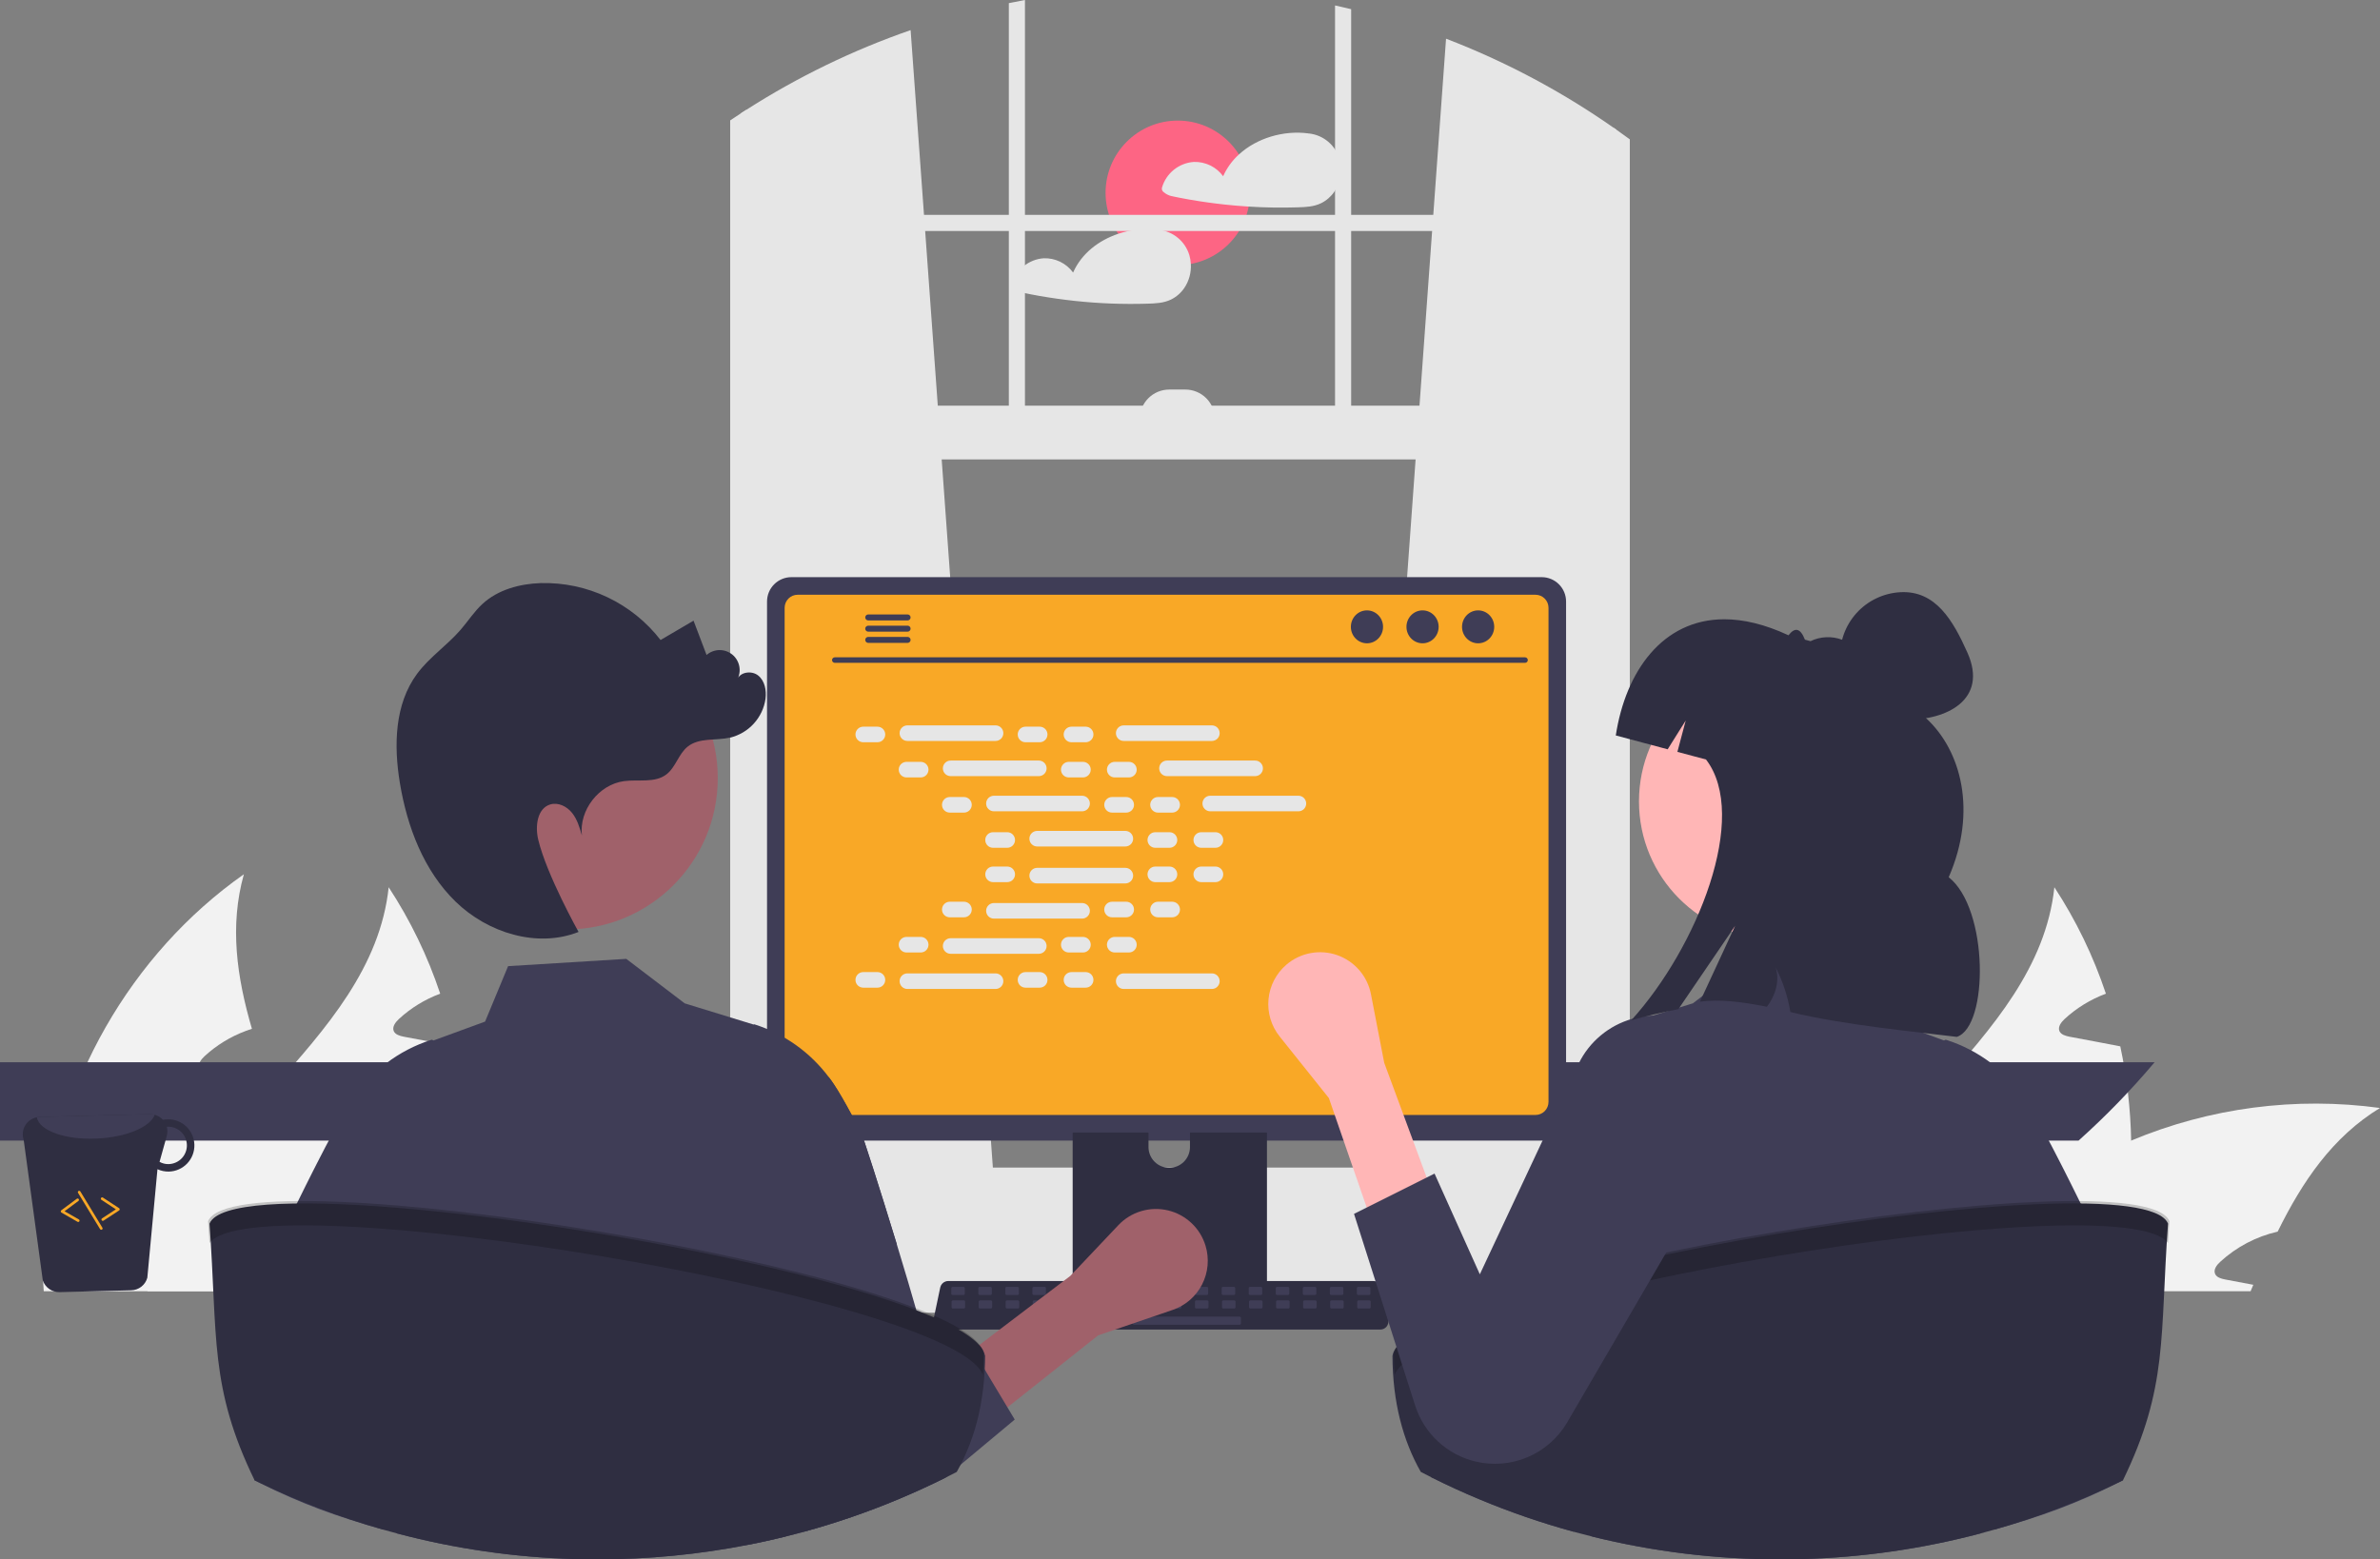 <svg width="560" height="367" viewBox="0 0 560 367" fill="none" xmlns="http://www.w3.org/2000/svg">
<rect x="0" y="0" width="560" height="367" fill="#808080" stroke="none"/>
<g clip-path="url(#clip0_16_3)">
<path d="M277.121 62.39C286.503 62.39 294.109 54.777 294.109 45.386C294.109 35.995 286.503 28.382 277.121 28.382C267.738 28.382 260.133 35.995 260.133 45.386C260.133 54.777 267.738 62.39 277.121 62.39Z" fill="#FD6584"/>
<path d="M315.142 37.334C314.663 35.762 313.735 34.364 312.472 33.313C311.209 32.261 309.667 31.603 308.035 31.418C307.997 31.415 307.959 31.415 307.92 31.418C307.875 31.404 307.828 31.393 307.781 31.386C302.092 30.647 295.768 32.443 291.512 36.353C289.931 37.782 288.668 39.526 287.802 41.474C287.013 40.395 285.973 39.525 284.773 38.939C283.572 38.353 282.247 38.069 280.912 38.111C279.19 38.225 277.545 38.868 276.202 39.952C274.858 41.035 273.881 42.508 273.404 44.168C273.352 44.37 273.366 44.585 273.445 44.779C273.524 44.973 273.664 45.136 273.843 45.244C274.355 45.682 274.963 45.992 275.618 46.148C277.024 46.447 278.443 46.721 279.862 46.97C282.636 47.454 285.425 47.846 288.229 48.148C290.08 48.345 291.936 48.502 293.796 48.619C297.639 48.861 301.501 48.919 305.35 48.797C307.259 48.734 309.091 48.67 310.834 47.83C312.105 47.204 313.19 46.258 313.984 45.085C314.731 43.956 315.222 42.677 315.422 41.338C315.622 39.999 315.526 38.632 315.142 37.334Z" fill="#E6E6E6"/>
<path d="M280.193 62.108C280.161 61.395 280.041 60.689 279.836 60.006C279.355 58.434 278.426 57.036 277.162 55.985C275.898 54.934 274.356 54.276 272.723 54.09C272.687 54.087 272.651 54.087 272.615 54.09C272.567 54.076 272.518 54.065 272.469 54.058C269.321 53.672 266.126 54.001 263.122 55.02C258.503 56.567 254.45 59.688 252.497 64.146C251.707 63.066 250.666 62.196 249.464 61.61C248.263 61.024 246.936 60.74 245.6 60.783C243.878 60.897 242.233 61.54 240.89 62.623C239.546 63.707 238.569 65.18 238.092 66.84C238.043 67.042 238.059 67.256 238.137 67.449C238.216 67.642 238.354 67.805 238.531 67.916C239.044 68.353 239.652 68.662 240.306 68.82C241.719 69.119 243.131 69.393 244.557 69.642C247.331 70.126 250.117 70.518 252.917 70.82C258.604 71.431 264.327 71.648 270.045 71.469C271.947 71.406 273.786 71.342 275.529 70.501C276.798 69.876 277.881 68.93 278.672 67.757C279.787 66.093 280.322 64.107 280.193 62.108Z" fill="#E6E6E6"/>
<path d="M501.448 268.44C501.692 280.035 500.093 291.594 496.712 302.686C496.594 303.089 496.452 303.491 496.31 303.894H426.605C427.602 298.983 429.184 294.209 431.317 289.675C437.118 277.351 446.589 266.805 455.941 256.33C468.821 241.897 481.393 227.583 483.382 208.813C488.488 216.604 492.562 225.024 495.505 233.863C491.903 235.199 488.597 237.228 485.774 239.835C484.992 240.57 484.164 241.637 484.566 242.656C484.945 243.509 485.987 243.793 486.91 243.983C489.136 244.409 491.361 244.836 493.587 245.239C495.339 245.594 497.115 245.926 498.89 246.258C500.451 253.553 501.308 260.981 501.448 268.44Z" fill="#F2F2F2"/>
<path d="M560 260.762C548.825 267.564 541.722 278.086 535.921 289.864C530.873 291.016 526.213 293.467 522.401 296.974C521.596 297.709 520.768 298.775 521.194 299.794C521.549 300.648 522.615 300.932 523.538 301.121C525.74 301.548 527.989 301.975 530.191 302.378C529.978 302.875 529.765 303.397 529.552 303.894H455.681C459.034 299.368 462.747 295.119 466.785 291.192C467.661 290.315 468.561 289.485 469.484 288.632C478.901 280.114 489.713 273.283 501.448 268.44C519.933 260.705 540.148 258.054 560 260.762Z" fill="#F2F2F2"/>
<path d="M467.992 303.894H402.219C401.859 298.622 401.891 293.331 402.313 288.063C404.941 255.524 422.628 224.526 449.311 205.756C445.902 217.914 447.654 230 451.206 242.134C450.708 242.3 450.211 242.443 449.761 242.632C446.159 243.968 442.853 245.997 440.03 248.604C439.249 249.339 438.42 250.405 438.823 251.424C439.178 252.278 440.243 252.562 441.167 252.752C443.392 253.178 445.618 253.605 447.82 254.008C449.596 254.363 451.371 254.695 453.147 255.05C453.976 255.193 454.804 255.358 455.633 255.524C455.751 255.809 455.823 256.07 455.941 256.33C460.108 267.824 464.654 279.413 466.785 291.192C467.312 294.147 467.676 297.13 467.874 300.126C467.945 301.382 467.992 302.638 467.992 303.894Z" fill="#F2F2F2"/>
<path d="M109.519 268.44C109.763 280.035 108.165 291.594 104.784 302.686C104.665 303.089 104.523 303.491 104.381 303.894H34.677C35.673 298.983 37.255 294.209 39.389 289.675C45.189 277.351 54.66 266.805 64.012 256.33C76.892 241.897 89.465 227.583 91.454 208.813C96.559 216.604 100.634 225.024 103.576 233.863C99.974 235.199 96.668 237.228 93.845 239.835C93.064 240.57 92.235 241.637 92.637 242.656C93.016 243.509 94.058 243.793 94.981 243.983C97.207 244.409 99.433 244.836 101.658 245.239C103.41 245.594 105.186 245.926 106.962 246.258C108.523 253.553 109.379 260.981 109.519 268.44Z" fill="#F2F2F2"/>
<path d="M168.071 260.762C156.896 267.564 149.793 278.086 143.992 289.864C138.944 291.016 134.284 293.467 130.473 296.974C129.668 297.709 128.839 298.775 129.265 299.794C129.62 300.648 130.686 300.932 131.609 301.121C133.811 301.548 136.06 301.975 138.262 302.378C138.049 302.875 137.836 303.397 137.623 303.894H63.752C67.105 299.368 70.819 295.119 74.856 291.192C75.732 290.315 76.632 289.485 77.555 288.632C86.972 280.114 97.785 273.283 109.519 268.44C128.004 260.705 148.219 258.054 168.071 260.762Z" fill="#F2F2F2"/>
<path d="M76.064 303.894H10.29C9.931 298.622 9.962 293.331 10.385 288.063C13.013 255.524 30.699 224.526 57.383 205.756C53.973 217.914 55.725 230 59.277 242.134C58.78 242.3 58.283 242.443 57.833 242.632C54.231 243.968 50.925 245.997 48.102 248.604C47.32 249.339 46.492 250.405 46.894 251.424C47.249 252.278 48.315 252.562 49.238 252.752C51.464 253.178 53.689 253.605 55.891 254.008C57.667 254.363 59.443 254.695 61.218 255.05C62.047 255.193 62.876 255.358 63.704 255.524C63.823 255.809 63.894 256.07 64.012 256.33C68.179 267.824 72.725 279.413 74.856 291.192C75.384 294.147 75.747 297.13 75.945 300.126C76.016 301.382 76.064 302.638 76.064 303.894Z" fill="#F2F2F2"/>
<path d="M320.93 276.254L379.7 281.476L380.33 281.533V30.524C380.12 30.378 379.91 30.231 379.7 30.085C367.452 21.51 354.202 14.465 340.246 9.107L337.243 50.566L336.97 54.362L333.998 95.477L333.082 108.125L321.038 274.789L320.93 276.254Z" fill="#E6E6E6"/>
<path d="M175.592 25.85C175.172 26.117 174.752 26.385 174.332 26.665V281.533L175.592 281.418L233.726 276.254L233.617 274.789L221.573 108.125L220.657 95.477L217.686 54.362L217.412 50.566L214.263 7.088C200.681 11.8 187.701 18.098 175.592 25.85Z" fill="#E6E6E6"/>
<path d="M174.332 26.665C173.486 27.213 172.639 27.773 171.806 28.34V285.01C171.806 291.423 175.604 296.798 180.682 298.168C181.511 298.393 182.367 298.506 183.227 298.505H372.065C372.922 298.506 373.776 298.393 374.604 298.168C376.491 297.644 378.201 296.618 379.554 295.2C382.132 292.441 383.542 288.788 383.486 285.01V32.804C382.442 32.034 381.392 31.27 380.33 30.524C380.12 30.378 379.91 30.231 379.7 30.085V285.01C379.701 285.836 379.603 286.66 379.407 287.462C378.51 291.251 375.552 294.028 372.065 294.028H183.227C179.015 294.028 175.592 289.984 175.592 285.01V25.85C175.172 26.117 174.752 26.385 174.332 26.665Z" fill="#E6E6E6"/>
<path d="M381.593 50.569H173.697V54.364H381.593V50.569Z" fill="#E6E6E6"/>
<path d="M317.92 2.159C316.661 1.847 315.401 1.554 314.128 1.28V104.329H317.92V2.159Z" fill="#E6E6E6"/>
<path d="M241.163 0C239.897 0.236 238.631 0.478 237.371 0.739V104.329H241.163V0Z" fill="#E6E6E6"/>
<path d="M132.938 291.863C132.937 294.041 133.354 296.198 134.166 298.219C134.477 299.002 134.85 299.76 135.279 300.486C135.833 301.432 136.477 302.324 137.2 303.148C138.799 304.971 140.768 306.432 142.975 307.432C145.183 308.433 147.578 308.95 150.002 308.95H398.972C403.498 308.95 407.838 307.15 411.038 303.947C414.238 300.744 416.036 296.399 416.036 291.869C416.036 287.339 414.238 282.995 411.038 279.792C407.838 276.588 403.498 274.789 398.972 274.789H150.002C145.479 274.793 141.142 276.593 137.943 279.794C134.744 282.995 132.944 287.335 132.938 291.863Z" fill="#E6E6E6"/>
<path d="M173.697 108.126L380.329 108.126V95.476L173.697 95.476V108.126Z" fill="#E6E6E6"/>
<path d="M285.86 98.639H268.167C268.167 96.793 268.899 95.024 270.202 93.719C271.506 92.414 273.274 91.681 275.117 91.681H278.909C279.822 91.681 280.725 91.861 281.569 92.211C282.412 92.56 283.178 93.073 283.824 93.719C284.469 94.365 284.981 95.132 285.331 95.976C285.68 96.82 285.86 97.725 285.86 98.639H285.86Z" fill="#E6E6E6"/>
<path d="M-42 250C-36.473 256.555 -30.494 262.716 -24.109 268.437H489.076C495.462 262.716 501.44 256.555 506.967 250H-42Z" fill="#3F3D56"/>
<path d="M252.393 239.966V305.281H298.108V239.966C298.108 239.496 297.959 239.038 297.68 238.66C297.402 238.282 297.01 238.003 296.561 237.864C296.35 237.794 296.129 237.76 295.906 237.762H254.601C254.311 237.762 254.025 237.818 253.757 237.929C253.489 238.039 253.246 238.201 253.041 238.406C252.836 238.611 252.673 238.854 252.562 239.121C252.451 239.389 252.393 239.676 252.393 239.966ZM270.234 262.408C270.246 261.121 270.765 259.89 271.679 258.984C272.593 258.078 273.827 257.57 275.114 257.57C276.4 257.57 277.634 258.078 278.548 258.984C279.462 259.89 279.981 261.121 279.994 262.408V269.987C279.987 271.278 279.47 272.514 278.555 273.425C277.641 274.335 276.404 274.847 275.114 274.847C273.824 274.847 272.586 274.335 271.672 273.425C270.757 272.514 270.24 271.278 270.234 269.987V262.408Z" fill="#2F2E41"/>
<path d="M252.253 303.192V309.491C252.254 309.817 252.384 310.13 252.614 310.361C252.844 310.592 253.155 310.724 253.481 310.726H297.02C297.346 310.725 297.658 310.594 297.888 310.362C298.118 310.131 298.248 309.817 298.248 309.491V303.192H252.253Z" fill="#3F3D56"/>
<path d="M180.478 141.559V260.816C180.479 262.336 181.083 263.793 182.157 264.868C183.23 265.942 184.686 266.547 186.204 266.548H362.763C364.281 266.547 365.737 265.942 366.811 264.868C367.884 263.793 368.488 262.336 368.489 260.816V141.559C368.486 140.041 367.881 138.586 366.808 137.513C365.734 136.44 364.28 135.836 362.763 135.834H186.204C184.687 135.836 183.233 136.44 182.16 137.513C181.086 138.586 180.482 140.041 180.478 141.559Z" fill="#3F3D56"/>
<path d="M184.62 143.043V259.345C184.621 260.157 184.944 260.935 185.518 261.51C186.092 262.084 186.869 262.407 187.68 262.408H361.293C362.105 262.407 362.882 262.084 363.456 261.51C364.029 260.935 364.352 260.157 364.354 259.345V143.043C364.354 142.23 364.031 141.451 363.458 140.875C362.884 140.3 362.106 139.975 361.293 139.974H187.68C186.868 139.975 186.09 140.3 185.516 140.875C184.942 141.451 184.62 142.23 184.62 143.043Z" fill="#F9A826"/>
<path d="M220.021 312.21C220.198 312.432 220.422 312.611 220.678 312.733C220.934 312.856 221.214 312.919 221.497 312.917H324.785C325.068 312.917 325.347 312.853 325.602 312.732C325.857 312.61 326.081 312.433 326.259 312.213C326.437 311.993 326.564 311.737 326.63 311.462C326.697 311.187 326.701 310.901 326.643 310.624L325.04 303.001C324.974 302.69 324.83 302.401 324.624 302.16C324.417 301.918 324.153 301.733 323.857 301.619C323.642 301.535 323.413 301.492 323.182 301.492H223.094C222.863 301.492 222.634 301.535 222.42 301.619C222.123 301.733 221.859 301.918 221.652 302.16C221.446 302.401 221.303 302.69 221.236 303.001L219.633 310.624C219.576 310.901 219.581 311.187 219.648 311.461C219.715 311.735 219.843 311.991 220.021 312.21Z" fill="#2F2E41"/>
<path d="M319.578 304.776H322.138C322.309 304.776 322.448 304.636 322.448 304.465V303.176C322.448 303.004 322.309 302.865 322.138 302.865H319.578C319.406 302.865 319.267 303.004 319.267 303.176V304.465C319.267 304.636 319.406 304.776 319.578 304.776Z" fill="#3F3D56"/>
<path d="M313.215 304.776H315.775C315.947 304.776 316.086 304.636 316.086 304.465V303.176C316.086 303.004 315.947 302.865 315.775 302.865H313.215C313.044 302.865 312.905 303.004 312.905 303.176V304.465C312.905 304.636 313.044 304.776 313.215 304.776Z" fill="#3F3D56"/>
<path d="M306.853 304.776H309.413C309.584 304.776 309.724 304.636 309.724 304.465V303.176C309.724 303.004 309.584 302.865 309.413 302.865H306.853C306.681 302.865 306.542 303.004 306.542 303.176V304.465C306.542 304.636 306.681 304.776 306.853 304.776Z" fill="#3F3D56"/>
<path d="M300.49 304.776H303.05C303.222 304.776 303.361 304.636 303.361 304.465V303.176C303.361 303.004 303.222 302.865 303.05 302.865H300.49C300.319 302.865 300.18 303.004 300.18 303.176V304.465C300.18 304.636 300.319 304.776 300.49 304.776Z" fill="#3F3D56"/>
<path d="M294.128 304.776H296.688C296.859 304.776 296.999 304.636 296.999 304.465V303.176C296.999 303.004 296.859 302.865 296.688 302.865H294.128C293.956 302.865 293.817 303.004 293.817 303.176V304.465C293.817 304.636 293.956 304.776 294.128 304.776Z" fill="#3F3D56"/>
<path d="M287.765 304.776H290.325C290.497 304.776 290.636 304.636 290.636 304.465V303.176C290.636 303.004 290.497 302.865 290.325 302.865H287.765C287.594 302.865 287.455 303.004 287.455 303.176V304.465C287.455 304.636 287.594 304.776 287.765 304.776Z" fill="#3F3D56"/>
<path d="M281.403 304.776H283.963C284.135 304.776 284.274 304.636 284.274 304.465V303.176C284.274 303.004 284.135 302.865 283.963 302.865H281.403C281.231 302.865 281.092 303.004 281.092 303.176V304.465C281.092 304.636 281.231 304.776 281.403 304.776Z" fill="#3F3D56"/>
<path d="M275.04 304.776H277.601C277.772 304.776 277.911 304.636 277.911 304.465V303.176C277.911 303.004 277.772 302.865 277.601 302.865H275.04C274.869 302.865 274.73 303.004 274.73 303.176V304.465C274.73 304.636 274.869 304.776 275.04 304.776Z" fill="#3F3D56"/>
<path d="M268.678 304.776H271.238C271.41 304.776 271.549 304.636 271.549 304.465V303.176C271.549 303.004 271.41 302.865 271.238 302.865H268.678C268.507 302.865 268.367 303.004 268.367 303.176V304.465C268.367 304.636 268.507 304.776 268.678 304.776Z" fill="#3F3D56"/>
<path d="M262.316 304.776H264.876C265.047 304.776 265.186 304.636 265.186 304.465V303.176C265.186 303.004 265.047 302.865 264.876 302.865H262.316C262.144 302.865 262.005 303.004 262.005 303.176V304.465C262.005 304.636 262.144 304.776 262.316 304.776Z" fill="#3F3D56"/>
<path d="M255.953 304.776H258.513C258.685 304.776 258.824 304.636 258.824 304.465V303.176C258.824 303.004 258.685 302.865 258.513 302.865H255.953C255.782 302.865 255.642 303.004 255.642 303.176V304.465C255.642 304.636 255.782 304.776 255.953 304.776Z" fill="#3F3D56"/>
<path d="M249.591 304.776H252.151C252.322 304.776 252.461 304.636 252.461 304.465V303.176C252.461 303.004 252.322 302.865 252.151 302.865H249.591C249.419 302.865 249.28 303.004 249.28 303.176V304.465C249.28 304.636 249.419 304.776 249.591 304.776Z" fill="#3F3D56"/>
<path d="M243.228 304.776H245.788C245.96 304.776 246.099 304.636 246.099 304.465V303.176C246.099 303.004 245.96 302.865 245.788 302.865H243.228C243.057 302.865 242.918 303.004 242.918 303.176V304.465C242.918 304.636 243.057 304.776 243.228 304.776Z" fill="#3F3D56"/>
<path d="M236.866 304.776H239.426C239.597 304.776 239.736 304.636 239.736 304.465V303.176C239.736 303.004 239.597 302.865 239.426 302.865H236.866C236.694 302.865 236.555 303.004 236.555 303.176V304.465C236.555 304.636 236.694 304.776 236.866 304.776Z" fill="#3F3D56"/>
<path d="M230.503 304.776H233.063C233.235 304.776 233.374 304.636 233.374 304.465V303.176C233.374 303.004 233.235 302.865 233.063 302.865H230.503C230.332 302.865 230.193 303.004 230.193 303.176V304.465C230.193 304.636 230.332 304.776 230.503 304.776Z" fill="#3F3D56"/>
<path d="M224.141 304.776H226.701C226.872 304.776 227.011 304.636 227.011 304.465V303.176C227.011 303.004 226.872 302.865 226.701 302.865H224.141C223.969 302.865 223.83 303.004 223.83 303.176V304.465C223.83 304.636 223.969 304.776 224.141 304.776Z" fill="#3F3D56"/>
<path d="M319.653 307.96H322.213C322.385 307.96 322.524 307.821 322.524 307.649V306.36C322.524 306.188 322.385 306.049 322.213 306.049H319.653C319.481 306.049 319.342 306.188 319.342 306.36V307.649C319.342 307.821 319.481 307.96 319.653 307.96Z" fill="#3F3D56"/>
<path d="M313.291 307.96H315.851C316.022 307.96 316.161 307.821 316.161 307.649V306.36C316.161 306.188 316.022 306.049 315.851 306.049H313.291C313.119 306.049 312.98 306.188 312.98 306.36V307.649C312.98 307.821 313.119 307.96 313.291 307.96Z" fill="#3F3D56"/>
<path d="M306.928 307.96H309.488C309.66 307.96 309.799 307.821 309.799 307.649V306.36C309.799 306.188 309.66 306.049 309.488 306.049H306.928C306.757 306.049 306.618 306.188 306.618 306.36V307.649C306.618 307.821 306.757 307.96 306.928 307.96Z" fill="#3F3D56"/>
<path d="M300.566 307.96H303.126C303.297 307.96 303.436 307.821 303.436 307.649V306.36C303.436 306.188 303.297 306.049 303.126 306.049H300.566C300.394 306.049 300.255 306.188 300.255 306.36V307.649C300.255 307.821 300.394 307.96 300.566 307.96Z" fill="#3F3D56"/>
<path d="M294.203 307.96H296.763C296.935 307.96 297.074 307.821 297.074 307.649V306.36C297.074 306.188 296.935 306.049 296.763 306.049H294.203C294.032 306.049 293.893 306.188 293.893 306.36V307.649C293.893 307.821 294.032 307.96 294.203 307.96Z" fill="#3F3D56"/>
<path d="M287.841 307.96H290.401C290.572 307.96 290.711 307.821 290.711 307.649V306.36C290.711 306.188 290.572 306.049 290.401 306.049H287.841C287.669 306.049 287.53 306.188 287.53 306.36V307.649C287.53 307.821 287.669 307.96 287.841 307.96Z" fill="#3F3D56"/>
<path d="M281.478 307.96H284.038C284.21 307.96 284.349 307.821 284.349 307.649V306.36C284.349 306.188 284.21 306.049 284.038 306.049H281.478C281.307 306.049 281.168 306.188 281.168 306.36V307.649C281.168 307.821 281.307 307.96 281.478 307.96Z" fill="#3F3D56"/>
<path d="M275.116 307.96H277.676C277.847 307.96 277.986 307.821 277.986 307.649V306.36C277.986 306.188 277.847 306.049 277.676 306.049H275.116C274.944 306.049 274.805 306.188 274.805 306.36V307.649C274.805 307.821 274.944 307.96 275.116 307.96Z" fill="#3F3D56"/>
<path d="M268.753 307.96H271.313C271.485 307.96 271.624 307.821 271.624 307.649V306.36C271.624 306.188 271.485 306.049 271.313 306.049H268.753C268.582 306.049 268.443 306.188 268.443 306.36V307.649C268.443 307.821 268.582 307.96 268.753 307.96Z" fill="#3F3D56"/>
<path d="M262.391 307.96H264.951C265.122 307.96 265.261 307.821 265.261 307.649V306.36C265.261 306.188 265.122 306.049 264.951 306.049H262.391C262.219 306.049 262.08 306.188 262.08 306.36V307.649C262.08 307.821 262.219 307.96 262.391 307.96Z" fill="#3F3D56"/>
<path d="M256.028 307.96H258.588C258.76 307.96 258.899 307.821 258.899 307.649V306.36C258.899 306.188 258.76 306.049 258.588 306.049H256.028C255.857 306.049 255.718 306.188 255.718 306.36V307.649C255.718 307.821 255.857 307.96 256.028 307.96Z" fill="#3F3D56"/>
<path d="M249.666 307.96H252.226C252.397 307.96 252.536 307.821 252.536 307.649V306.36C252.536 306.188 252.397 306.049 252.226 306.049H249.666C249.494 306.049 249.355 306.188 249.355 306.36V307.649C249.355 307.821 249.494 307.96 249.666 307.96Z" fill="#3F3D56"/>
<path d="M243.303 307.96H245.863C246.035 307.96 246.174 307.821 246.174 307.649V306.36C246.174 306.188 246.035 306.049 245.863 306.049H243.303C243.132 306.049 242.993 306.188 242.993 306.36V307.649C242.993 307.821 243.132 307.96 243.303 307.96Z" fill="#3F3D56"/>
<path d="M236.941 307.96H239.501C239.672 307.96 239.811 307.821 239.811 307.649V306.36C239.811 306.188 239.672 306.049 239.501 306.049H236.941C236.769 306.049 236.63 306.188 236.63 306.36V307.649C236.63 307.821 236.769 307.96 236.941 307.96Z" fill="#3F3D56"/>
<path d="M230.578 307.96H233.138C233.31 307.96 233.449 307.821 233.449 307.649V306.36C233.449 306.188 233.31 306.049 233.138 306.049H230.578C230.407 306.049 230.268 306.188 230.268 306.36V307.649C230.268 307.821 230.407 307.96 230.578 307.96Z" fill="#3F3D56"/>
<path d="M224.216 307.96H226.776C226.947 307.96 227.087 307.821 227.087 307.649V306.36C227.087 306.188 226.947 306.049 226.776 306.049H224.216C224.044 306.049 223.905 306.188 223.905 306.36V307.649C223.905 307.821 224.044 307.96 224.216 307.96Z" fill="#3F3D56"/>
<path d="M266.844 311.781H291.673C291.845 311.781 291.984 311.642 291.984 311.47V310.181C291.984 310.01 291.845 309.87 291.673 309.87H266.844C266.673 309.87 266.534 310.01 266.534 310.181V311.47C266.534 311.642 266.673 311.781 266.844 311.781Z" fill="#3F3D56"/>
<path d="M196.405 155.995H358.853C359.022 155.991 359.183 155.921 359.301 155.8C359.419 155.68 359.485 155.517 359.485 155.348C359.485 155.179 359.419 155.017 359.301 154.896C359.183 154.775 359.022 154.705 358.853 154.702H196.405C196.236 154.705 196.075 154.775 195.957 154.896C195.839 155.017 195.773 155.179 195.773 155.348C195.773 155.517 195.839 155.68 195.957 155.8C196.075 155.921 196.236 155.991 196.405 155.995Z" fill="#3F3D56"/>
<path d="M347.795 151.4C349.886 151.4 351.581 149.666 351.581 147.526C351.581 145.386 349.886 143.652 347.795 143.652C345.704 143.652 344.009 145.386 344.009 147.526C344.009 149.666 345.704 151.4 347.795 151.4Z" fill="#3F3D56"/>
<path d="M334.717 151.4C336.808 151.4 338.503 149.666 338.503 147.526C338.503 145.386 336.808 143.652 334.717 143.652C332.626 143.652 330.931 145.386 330.931 147.526C330.931 149.666 332.626 151.4 334.717 151.4Z" fill="#3F3D56"/>
<path d="M321.638 151.4C323.729 151.4 325.424 149.666 325.424 147.526C325.424 145.386 323.729 143.652 321.638 143.652C319.547 143.652 317.852 145.386 317.852 147.526C317.852 149.666 319.547 151.4 321.638 151.4Z" fill="#3F3D56"/>
<path d="M203.587 145.317C203.586 145.408 203.604 145.499 203.638 145.584C203.673 145.669 203.724 145.746 203.788 145.811C203.853 145.876 203.929 145.928 204.014 145.963C204.098 145.998 204.189 146.017 204.28 146.017H213.569C213.753 146.013 213.928 145.937 214.056 145.805C214.184 145.674 214.256 145.497 214.256 145.314C214.256 145.13 214.184 144.953 214.056 144.822C213.928 144.69 213.753 144.614 213.569 144.61H204.28C204.095 144.612 203.918 144.688 203.788 144.82C203.658 144.953 203.585 145.131 203.587 145.317Z" fill="#3F3D56"/>
<path d="M203.587 147.96C203.586 148.051 203.604 148.142 203.638 148.227C203.673 148.312 203.724 148.389 203.788 148.454C203.853 148.519 203.929 148.571 204.014 148.606C204.098 148.642 204.189 148.66 204.28 148.66H213.569C213.753 148.656 213.928 148.58 214.056 148.449C214.185 148.317 214.257 148.141 214.257 147.957C214.257 147.773 214.185 147.596 214.056 147.464C213.928 147.333 213.753 147.257 213.569 147.253H204.28C204.095 147.255 203.918 147.331 203.788 147.463C203.658 147.596 203.585 147.774 203.587 147.96Z" fill="#3F3D56"/>
<path d="M203.587 150.596C203.585 150.782 203.658 150.961 203.788 151.093C203.918 151.225 204.095 151.301 204.28 151.303H213.569C213.753 151.299 213.928 151.223 214.056 151.092C214.184 150.96 214.256 150.783 214.256 150.6C214.256 150.416 214.184 150.239 214.056 150.108C213.928 149.976 213.753 149.9 213.569 149.896H204.28C204.189 149.896 204.098 149.915 204.014 149.95C203.929 149.986 203.853 150.037 203.788 150.102C203.724 150.167 203.673 150.245 203.638 150.329C203.604 150.414 203.586 150.505 203.587 150.596Z" fill="#3F3D56"/>
<path d="M206.457 171.022H203.12C202.108 171.022 201.287 171.843 201.287 172.856C201.287 173.869 202.108 174.691 203.12 174.691H206.457C207.469 174.691 208.29 173.869 208.29 172.856C208.29 171.843 207.469 171.022 206.457 171.022Z" fill="#E6E6E6"/>
<path d="M244.632 171.022H241.294C240.282 171.022 239.462 171.843 239.462 172.856C239.462 173.869 240.282 174.691 241.294 174.691H244.632C245.644 174.691 246.465 173.869 246.465 172.856C246.465 171.843 245.644 171.022 244.632 171.022Z" fill="#E6E6E6"/>
<path d="M255.448 171.022H252.111C251.099 171.022 250.278 171.843 250.278 172.856C250.278 173.869 251.099 174.691 252.111 174.691H255.448C256.46 174.691 257.281 173.869 257.281 172.856C257.281 171.843 256.46 171.022 255.448 171.022Z" fill="#E6E6E6"/>
<path d="M234.249 170.717H213.503C212.491 170.717 211.671 171.538 211.671 172.551C211.671 173.564 212.491 174.385 213.503 174.385H234.249C235.261 174.385 236.081 173.564 236.081 172.551C236.081 171.538 235.261 170.717 234.249 170.717Z" fill="#E6E6E6"/>
<path d="M285.148 170.717H264.403C263.391 170.717 262.571 171.538 262.571 172.551C262.571 173.564 263.391 174.385 264.403 174.385H285.148C286.16 174.385 286.981 173.564 286.981 172.551C286.981 171.538 286.16 170.717 285.148 170.717Z" fill="#E6E6E6"/>
<path d="M216.637 179.301H213.3C212.288 179.301 211.467 180.123 211.467 181.135C211.467 182.148 212.288 182.97 213.3 182.97H216.637C217.649 182.97 218.47 182.148 218.47 181.135C218.47 180.123 217.649 179.301 216.637 179.301Z" fill="#E6E6E6"/>
<path d="M254.812 179.301H251.474C250.462 179.301 249.642 180.123 249.642 181.135C249.642 182.148 250.462 182.97 251.474 182.97H254.812C255.824 182.97 256.645 182.148 256.645 181.135C256.645 180.123 255.824 179.301 254.812 179.301Z" fill="#E6E6E6"/>
<path d="M265.628 179.301H262.291C261.279 179.301 260.458 180.123 260.458 181.135C260.458 182.148 261.279 182.97 262.291 182.97H265.628C266.64 182.97 267.461 182.148 267.461 181.135C267.461 180.123 266.64 179.301 265.628 179.301Z" fill="#E6E6E6"/>
<path d="M244.429 178.996H223.683C222.671 178.996 221.851 179.817 221.851 180.83C221.851 181.843 222.671 182.664 223.683 182.664H244.429C245.441 182.664 246.261 181.843 246.261 180.83C246.261 179.817 245.441 178.996 244.429 178.996Z" fill="#E6E6E6"/>
<path d="M295.328 178.996H274.583C273.571 178.996 272.751 179.817 272.751 180.83C272.751 181.843 273.571 182.664 274.583 182.664H295.328C296.34 182.664 297.161 181.843 297.161 180.83C297.161 179.817 296.34 178.996 295.328 178.996Z" fill="#E6E6E6"/>
<path d="M226.817 187.58H223.479C222.467 187.58 221.647 188.402 221.647 189.415C221.647 190.427 222.467 191.249 223.479 191.249H226.817C227.829 191.249 228.65 190.427 228.65 189.415C228.65 188.402 227.829 187.58 226.817 187.58Z" fill="#E6E6E6"/>
<path d="M264.992 187.58H261.654C260.642 187.58 259.822 188.402 259.822 189.415C259.822 190.427 260.642 191.249 261.654 191.249H264.992C266.004 191.249 266.825 190.427 266.825 189.415C266.825 188.402 266.004 187.58 264.992 187.58Z" fill="#E6E6E6"/>
<path d="M275.808 187.58H272.471C271.459 187.58 270.638 188.402 270.638 189.415C270.638 190.427 271.459 191.249 272.471 191.249H275.808C276.82 191.249 277.641 190.427 277.641 189.415C277.641 188.402 276.82 187.58 275.808 187.58Z" fill="#E6E6E6"/>
<path d="M254.609 187.275H233.863C232.851 187.275 232.031 188.096 232.031 189.109C232.031 190.122 232.851 190.943 233.863 190.943H254.609C255.621 190.943 256.441 190.122 256.441 189.109C256.441 188.096 255.621 187.275 254.609 187.275Z" fill="#E6E6E6"/>
<path d="M305.508 187.275H284.763C283.751 187.275 282.931 188.096 282.931 189.109C282.931 190.122 283.751 190.943 284.763 190.943H305.508C306.52 190.943 307.341 190.122 307.341 189.109C307.341 188.096 306.52 187.275 305.508 187.275Z" fill="#E6E6E6"/>
<path d="M236.997 195.859H233.659C232.647 195.859 231.827 196.681 231.827 197.694C231.827 198.707 232.647 199.528 233.659 199.528H236.997C238.009 199.528 238.83 198.707 238.83 197.694C238.83 196.681 238.009 195.859 236.997 195.859Z" fill="#E6E6E6"/>
<path d="M275.172 195.859H271.834C270.822 195.859 270.002 196.681 270.002 197.694C270.002 198.707 270.822 199.528 271.834 199.528H275.172C276.184 199.528 277.005 198.707 277.005 197.694C277.005 196.681 276.184 195.859 275.172 195.859Z" fill="#E6E6E6"/>
<path d="M285.988 195.859H282.651C281.639 195.859 280.818 196.681 280.818 197.694C280.818 198.707 281.639 199.528 282.651 199.528H285.988C287 199.528 287.821 198.707 287.821 197.694C287.821 196.681 287 195.859 285.988 195.859Z" fill="#E6E6E6"/>
<path d="M264.788 195.554H244.043C243.031 195.554 242.211 196.375 242.211 197.388C242.211 198.401 243.031 199.222 244.043 199.222H264.788C265.8 199.222 266.621 198.401 266.621 197.388C266.621 196.375 265.8 195.554 264.788 195.554Z" fill="#E6E6E6"/>
<path d="M244.632 228.781H241.294C240.282 228.781 239.462 229.602 239.462 230.615C239.462 231.628 240.282 232.449 241.294 232.449H244.632C245.644 232.449 246.465 231.628 246.465 230.615C246.465 229.602 245.644 228.781 244.632 228.781Z" fill="#E6E6E6"/>
<path d="M255.448 228.781H252.111C251.099 228.781 250.278 229.602 250.278 230.615C250.278 231.628 251.099 232.449 252.111 232.449H255.448C256.46 232.449 257.281 231.628 257.281 230.615C257.281 229.602 256.46 228.781 255.448 228.781Z" fill="#E6E6E6"/>
<path d="M285.148 229.086H264.403C263.391 229.086 262.571 229.908 262.571 230.921C262.571 231.933 263.391 232.755 264.403 232.755H285.148C286.16 232.755 286.981 231.933 286.981 230.921C286.981 229.908 286.16 229.086 285.148 229.086Z" fill="#E6E6E6"/>
<path d="M206.457 228.781H203.12C202.108 228.781 201.287 229.602 201.287 230.615C201.287 231.628 202.108 232.449 203.12 232.449H206.457C207.469 232.449 208.29 231.628 208.29 230.615C208.29 229.602 207.469 228.781 206.457 228.781Z" fill="#E6E6E6"/>
<path d="M234.249 229.086H213.503C212.491 229.086 211.671 229.908 211.671 230.921C211.671 231.933 212.491 232.755 213.503 232.755H234.249C235.261 232.755 236.081 231.933 236.081 230.921C236.081 229.908 235.261 229.086 234.249 229.086Z" fill="#E6E6E6"/>
<path d="M216.637 220.501H213.3C212.288 220.501 211.467 221.323 211.467 222.336C211.467 223.349 212.288 224.17 213.3 224.17H216.637C217.649 224.17 218.47 223.349 218.47 222.336C218.47 221.323 217.649 220.501 216.637 220.501Z" fill="#E6E6E6"/>
<path d="M254.812 220.501H251.474C250.462 220.501 249.642 221.323 249.642 222.336C249.642 223.349 250.462 224.17 251.474 224.17H254.812C255.824 224.17 256.645 223.349 256.645 222.336C256.645 221.323 255.824 220.501 254.812 220.501Z" fill="#E6E6E6"/>
<path d="M265.628 220.501H262.291C261.279 220.501 260.458 221.323 260.458 222.336C260.458 223.349 261.279 224.17 262.291 224.17H265.628C266.64 224.17 267.461 223.349 267.461 222.336C267.461 221.323 266.64 220.501 265.628 220.501Z" fill="#E6E6E6"/>
<path d="M244.429 220.807H223.683C222.671 220.807 221.851 221.629 221.851 222.641C221.851 223.654 222.671 224.476 223.683 224.476H244.429C245.441 224.476 246.261 223.654 246.261 222.641C246.261 221.629 245.441 220.807 244.429 220.807Z" fill="#E6E6E6"/>
<path d="M226.817 212.222H223.479C222.467 212.222 221.647 213.044 221.647 214.057C221.647 215.069 222.467 215.891 223.479 215.891H226.817C227.829 215.891 228.65 215.069 228.65 214.057C228.65 213.044 227.829 212.222 226.817 212.222Z" fill="#E6E6E6"/>
<path d="M264.992 212.222H261.654C260.642 212.222 259.822 213.044 259.822 214.057C259.822 215.069 260.642 215.891 261.654 215.891H264.992C266.004 215.891 266.825 215.069 266.825 214.057C266.825 213.044 266.004 212.222 264.992 212.222Z" fill="#E6E6E6"/>
<path d="M275.808 212.222H272.471C271.459 212.222 270.638 213.044 270.638 214.057C270.638 215.069 271.459 215.891 272.471 215.891H275.808C276.82 215.891 277.641 215.069 277.641 214.057C277.641 213.044 276.82 212.222 275.808 212.222Z" fill="#E6E6E6"/>
<path d="M254.609 212.528H233.863C232.851 212.528 232.031 213.349 232.031 214.362C232.031 215.375 232.851 216.197 233.863 216.197H254.609C255.621 216.197 256.441 215.375 256.441 214.362C256.441 213.349 255.621 212.528 254.609 212.528Z" fill="#E6E6E6"/>
<path d="M236.997 203.943H233.659C232.647 203.943 231.827 204.765 231.827 205.777C231.827 206.79 232.647 207.612 233.659 207.612H236.997C238.009 207.612 238.83 206.79 238.83 205.777C238.83 204.765 238.009 203.943 236.997 203.943Z" fill="#E6E6E6"/>
<path d="M275.172 203.943H271.834C270.822 203.943 270.002 204.765 270.002 205.777C270.002 206.79 270.822 207.612 271.834 207.612H275.172C276.184 207.612 277.005 206.79 277.005 205.777C277.005 204.765 276.184 203.943 275.172 203.943Z" fill="#E6E6E6"/>
<path d="M285.988 203.943H282.651C281.639 203.943 280.818 204.765 280.818 205.777C280.818 206.79 281.639 207.612 282.651 207.612H285.988C287 207.612 287.821 206.79 287.821 205.777C287.821 204.765 287 203.943 285.988 203.943Z" fill="#E6E6E6"/>
<path d="M264.788 204.249H244.043C243.031 204.249 242.211 205.07 242.211 206.083C242.211 207.096 243.031 207.917 244.043 207.917H264.788C265.8 207.917 266.621 207.096 266.621 206.083C266.621 205.07 265.8 204.249 264.788 204.249Z" fill="#E6E6E6"/>
<path d="M222.631 347.691C222.491 347.761 222.351 347.831 222.211 347.894C221.326 348.334 220.436 348.767 219.539 349.194C216.854 350.474 214.135 351.69 211.382 352.843C204.139 355.875 196.706 358.434 189.132 360.504C187.86 352.563 186.625 333.833 185.442 320.058C185.219 317.466 184.997 315.052 184.774 312.919C184.562 310.118 184.161 307.335 183.571 304.589C183.514 304.373 183.43 304.166 183.323 303.971C183.444 305.072 183.571 308.359 183.692 312.919C183.756 315.052 183.813 317.466 183.877 320.058C184.176 333.317 184.488 351.359 184.799 361.631C183.915 361.848 183.024 362.064 182.134 362.268C181.574 362.402 181.007 362.529 180.441 362.65C179.754 362.803 179.067 362.956 178.38 363.096C177.661 363.249 176.942 363.395 176.223 363.535C164.474 365.846 152.528 367.006 140.555 367C139.759 367 138.97 366.994 138.175 366.987C137.933 366.987 137.692 366.981 137.443 366.974C136.744 366.962 136.018 366.949 135.28 366.93C121.131 366.538 107.074 364.51 93.39 360.886L93.943 320.058L94.039 312.918L94.077 310.212C93.762 311.083 93.573 311.994 93.517 312.918C93.294 314.657 93.065 317.122 92.836 320.058C91.965 331.368 91.067 349.614 90.138 359.995C79.138 356.861 71.096 354.002 61.043 348.971C60.655 348.78 60.26 348.582 59.872 348.385C59.942 347.894 60.019 347.404 60.089 346.901C61.227 338.978 59.885 328.668 61.145 320.058C62.105 313.415 63.098 307.034 64.097 301.621C65.306 295.106 66.534 289.985 67.749 287.495C69.149 284.623 70.548 281.796 71.904 279.089C72.489 277.923 73.064 276.779 73.628 275.656C73.933 275.051 74.239 274.453 74.538 273.867C75.899 271.198 77.184 268.734 78.362 266.549C79.189 265.015 79.952 263.626 80.652 262.41C81.473 260.977 82.198 259.792 82.796 258.894C87.214 252.192 93.787 247.201 101.425 244.75L101.616 244.699L101.801 244.775L102.011 244.871L114.138 240.432L119.552 227.383L147.363 225.67L151.854 229.09L154.151 230.841L156.601 232.707L161.105 236.14L162.384 236.534L164.287 237.12L177.298 241.12L177.432 241.062L177.622 241.113C184.574 243.341 190.659 247.682 195.03 253.532C195.463 254.092 195.864 254.672 196.252 255.258C197.308 256.825 198.733 259.302 200.413 262.41C201.106 263.69 201.838 265.078 202.608 266.549C203.072 267.435 207.081 279.955 210.981 292.743C214.627 304.716 218.177 316.924 218.641 320.058C218.724 320.637 218.813 321.223 218.896 321.803C219.424 325.426 219.946 329.075 220.448 332.635C221.193 337.915 221.918 343.01 222.612 347.563C222.618 347.608 222.624 347.646 222.631 347.691Z" fill="#3F3D56"/>
<path opacity="0.2" d="M193.158 301.591L187.752 280.708L182.979 298.728L193.158 301.591Z" fill="black"/>
<path d="M10.071 301.349C10.352 302.166 10.883 302.873 11.59 303.369C12.297 303.864 13.143 304.123 14.005 304.107L30.861 303.673C31.73 303.656 32.57 303.358 33.256 302.824C33.942 302.289 34.437 301.547 34.666 300.707L37.051 275.178C37.898 275.562 38.819 275.751 39.748 275.732C41.377 275.691 42.924 275.004 44.048 273.822C45.171 272.639 45.779 271.058 45.738 269.427C45.697 267.796 45.011 266.248 43.83 265.123C42.648 263.998 41.069 263.39 39.439 263.431C39.068 263.429 38.697 263.468 38.334 263.546C37.94 263.118 37.46 262.778 36.926 262.547C36.392 262.317 35.815 262.2 35.233 262.206L9.306 262.876C9.091 262.884 8.877 262.911 8.666 262.956C8.098 263.062 7.558 263.289 7.085 263.621C6.611 263.953 6.214 264.383 5.92 264.882C5.626 265.38 5.443 265.936 5.382 266.512C5.321 267.088 5.383 267.67 5.566 268.219L10.071 301.349ZM37.54 273.444L39.238 267.361C39.431 266.658 39.435 265.917 39.251 265.212C39.333 265.211 39.406 265.172 39.488 265.172C40.652 265.148 41.778 265.587 42.619 266.392C43.46 267.198 43.947 268.304 43.974 269.469C44.002 270.634 43.566 271.762 42.764 272.606C41.962 273.45 40.857 273.941 39.694 273.972C38.941 273.995 38.197 273.813 37.54 273.444Z" fill="#2F2E41"/>
<path d="M8.666 262.956C9.219 266.117 15.429 268.34 22.897 267.953C29.763 267.637 35.378 265.223 36.407 262.363C36.026 262.25 35.63 262.197 35.233 262.206L9.306 262.876C9.091 262.884 8.877 262.911 8.666 262.956Z" fill="#3F3D56"/>
<path d="M24.265 287.32C24.299 287.312 24.332 287.298 24.361 287.278L28.022 284.88C28.066 284.851 28.102 284.812 28.127 284.765C28.153 284.719 28.166 284.667 28.166 284.614C28.166 284.561 28.153 284.509 28.128 284.462C28.102 284.416 28.066 284.376 28.022 284.347L24.217 281.853C24.182 281.83 24.143 281.814 24.102 281.806C24.061 281.798 24.019 281.798 23.978 281.807C23.937 281.815 23.898 281.832 23.863 281.855C23.828 281.879 23.799 281.909 23.776 281.944C23.753 281.979 23.737 282.018 23.729 282.06C23.722 282.101 23.722 282.143 23.731 282.184C23.739 282.225 23.756 282.264 23.779 282.299C23.803 282.333 23.834 282.363 23.869 282.385L27.267 284.613L24.013 286.745C23.95 286.787 23.904 286.849 23.882 286.921C23.861 286.993 23.866 287.071 23.896 287.14C23.926 287.209 23.98 287.265 24.047 287.298C24.115 287.331 24.192 287.339 24.265 287.32H24.265Z" fill="#F9A826"/>
<path d="M18.484 287.587C18.545 287.572 18.601 287.538 18.643 287.491C18.685 287.444 18.712 287.385 18.721 287.322C18.73 287.259 18.719 287.195 18.691 287.138C18.663 287.081 18.619 287.034 18.564 287.002L15.19 285.066L18.451 282.642C18.485 282.617 18.513 282.585 18.534 282.55C18.556 282.514 18.57 282.474 18.576 282.433C18.582 282.391 18.58 282.349 18.57 282.309C18.56 282.268 18.541 282.23 18.517 282.196C18.492 282.163 18.46 282.135 18.425 282.113C18.389 282.092 18.349 282.077 18.308 282.071C18.267 282.065 18.224 282.067 18.184 282.078C18.143 282.088 18.105 282.106 18.072 282.131L14.421 284.845C14.378 284.877 14.344 284.918 14.322 284.966C14.3 285.014 14.29 285.067 14.293 285.12C14.296 285.173 14.312 285.224 14.34 285.269C14.368 285.314 14.406 285.351 14.452 285.377L18.247 287.555C18.319 287.596 18.404 287.608 18.484 287.587Z" fill="#F9A826"/>
<path d="M23.901 289.422C23.932 289.414 23.961 289.402 23.988 289.385C24.024 289.364 24.055 289.335 24.08 289.301C24.105 289.268 24.122 289.229 24.132 289.189C24.142 289.148 24.144 289.106 24.137 289.064C24.131 289.023 24.117 288.983 24.095 288.948L18.906 280.409C18.862 280.337 18.791 280.285 18.709 280.266C18.627 280.246 18.541 280.26 18.469 280.303C18.397 280.347 18.346 280.418 18.326 280.5C18.306 280.581 18.319 280.668 18.362 280.74L23.551 289.279C23.587 289.337 23.64 289.383 23.703 289.408C23.766 289.434 23.835 289.439 23.901 289.422Z" fill="#F9A826"/>
<path d="M499.549 348.383C499.161 348.581 498.767 348.778 498.379 348.969C488.326 354 480.284 356.86 469.283 359.993C468.354 349.613 467.457 331.367 466.585 320.056C466.356 317.12 466.127 314.656 465.905 312.917C465.848 311.993 465.66 311.081 465.345 310.211L465.383 312.917L465.478 320.056L466.032 360.885C452.348 364.509 438.291 366.537 424.141 366.929C423.403 366.948 422.678 366.96 421.978 366.973C421.73 366.98 421.488 366.986 421.246 366.986C420.451 366.992 419.662 366.999 418.867 366.999C403.956 367.01 389.099 365.207 374.622 361.63C374.934 351.358 375.246 333.316 375.545 320.056C375.608 317.464 375.666 315.051 375.729 312.917C375.85 308.357 375.977 305.071 376.098 303.969C375.991 304.165 375.908 304.372 375.85 304.587C375.261 307.333 374.859 310.116 374.648 312.917C374.425 315.051 374.202 317.464 373.979 320.056C372.796 333.831 371.562 352.561 370.289 360.503C362.715 358.433 355.283 355.874 348.04 352.841C344.222 351.249 340.473 349.532 336.791 347.689C337.491 343.104 338.222 337.965 338.973 332.634C339.559 328.501 340.163 324.253 340.78 320.056C341.734 313.573 374.158 243.564 381.799 241.112L381.99 241.061L382.123 241.118L395.135 237.119L397.037 236.533L398.316 236.138L402.821 232.706L405.27 230.84L407.567 229.088L412.059 225.668L439.869 227.382L445.284 240.431L457.411 244.87L457.621 244.774L457.805 244.698L457.996 244.749C465.635 247.2 472.208 252.19 476.625 258.893C477.223 259.791 477.949 260.976 478.77 262.408C479.469 263.625 480.233 265.013 481.06 266.548C482.237 268.732 483.522 271.197 484.884 273.865C485.183 274.451 485.488 275.05 485.794 275.655C486.36 276.776 486.935 277.92 487.518 279.088C488.873 281.794 490.273 284.622 491.673 287.494C492.888 289.984 494.116 295.104 495.325 301.619C496.324 307.033 497.316 313.414 498.277 320.056C499.537 328.666 498.194 338.977 499.333 346.9C499.403 347.403 499.479 347.893 499.549 348.383Z" fill="#3F3D56"/>
<path d="M417.986 220.984C435.849 220.984 450.33 206.489 450.33 188.609C450.33 170.729 435.849 156.234 417.986 156.234C400.122 156.234 385.641 170.729 385.641 188.609C385.641 206.489 400.122 220.984 417.986 220.984Z" fill="#FFB6B6"/>
<path opacity="0.2" d="M366.262 301.591L371.668 280.708L376.442 298.728L366.262 301.591Z" fill="black"/>
<path d="M510.124 287.984C508.19 314.656 510.194 326.399 499.518 348.39C489.804 353.149 479.686 357.032 469.283 359.993C468.201 360.299 467.118 360.596 466.032 360.885C452.348 364.509 438.291 366.537 424.141 366.929C423.403 366.948 422.678 366.96 421.978 366.973C421.73 366.98 421.488 366.986 421.246 366.986C420.451 366.992 419.662 366.999 418.867 366.999C403.956 367.01 389.099 365.207 374.622 361.63C373.171 361.273 371.727 360.898 370.289 360.503C362.715 358.433 355.283 355.874 348.04 352.841C344.222 351.249 340.473 349.532 336.791 347.689C335.957 347.269 335.124 346.849 334.303 346.416C330.085 338.99 327.686 329.959 327.635 319.107C330.556 300.409 503.672 271.859 510.124 287.984Z" fill="#2F2E41"/>
<path opacity="0.2" d="M510.119 292.552C510.218 290.901 510.328 289.195 510.457 287.419C504.005 271.294 330.889 299.844 327.968 318.542C327.976 320.256 328.05 321.92 328.173 323.544C335.245 305.089 499.708 277.954 510.119 292.552Z" fill="black"/>
<path d="M323.33 289.242L337.54 282.131L325.698 250.128L322.578 233.989C322.172 231.893 321.224 229.939 319.828 228.324C318.432 226.709 316.637 225.489 314.622 224.786C312.607 224.082 310.444 223.921 308.347 224.317C306.25 224.713 304.294 225.653 302.674 227.043C300.274 229.103 298.766 232.015 298.47 235.166C298.175 238.317 299.113 241.46 301.088 243.931L312.673 258.425L323.33 289.242Z" fill="#FFB6B6"/>
<path d="M337.54 276.204L318.593 285.686L332.972 330.781C334.004 334.02 335.855 336.936 338.345 339.247C340.835 341.559 343.879 343.187 347.183 343.975C351.256 344.945 355.533 344.592 359.392 342.967C363.252 341.341 366.494 338.527 368.648 334.933L406.775 269.52C409.477 265.012 410.311 259.626 409.099 254.511C407.887 249.397 404.725 244.959 400.288 242.147C397.902 240.634 395.224 239.641 392.43 239.233C389.635 238.824 386.785 239.01 384.067 239.777C381.348 240.543 378.821 241.875 376.651 243.684C374.48 245.493 372.715 247.739 371.469 250.276L348.197 299.91L337.54 276.204Z" fill="#3F3D56"/>
<path d="M133.299 218.75C152.954 218.75 168.887 202.801 168.887 183.128C168.887 163.454 152.954 147.505 133.299 147.505C113.644 147.505 97.71 163.454 97.71 183.128C97.71 202.801 113.644 218.75 133.299 218.75Z" fill="#A0616A"/>
<path d="M98.138 158.58C101.031 154.676 105.19 151.901 108.372 148.228C110.117 146.213 111.566 143.93 113.529 142.126C117.175 138.774 122.273 137.4 127.221 137.229C132.643 137.09 138.022 138.23 142.922 140.558C147.822 142.886 152.106 146.335 155.427 150.628C158.013 149.11 160.599 147.592 163.185 146.075C164.206 148.766 165.228 151.458 166.25 154.15C167.088 153.42 168.158 153.011 169.269 152.996C170.379 152.98 171.46 153.359 172.318 154.064C173.177 154.77 173.758 155.757 173.959 156.851C174.16 157.945 173.968 159.074 173.416 160.039C174.032 158.136 176.851 157.732 178.406 158.989C179.961 160.247 180.377 162.485 180.123 164.469C179.805 166.646 178.843 168.678 177.362 170.304C175.881 171.93 173.947 173.075 171.811 173.593C168.436 174.345 164.508 173.555 161.807 175.715C159.642 177.447 158.988 180.601 156.778 182.275C154.055 184.339 150.206 183.385 146.821 183.841C140.899 184.638 136.21 190.701 136.921 196.64C136.386 194.766 135.822 192.838 134.606 191.316C133.39 189.794 131.342 188.764 129.477 189.324C126.393 190.249 125.889 194.455 126.636 197.589C128.618 205.9 136.129 219.334 136.129 219.334C126.376 223.184 114.758 219.543 107.233 212.237C99.709 204.93 95.79 194.584 94.083 184.23C92.635 175.451 92.841 165.726 98.138 158.58Z" fill="#2F2E41"/>
<path d="M458.52 206.456C465.29 190.918 461.455 176.62 453.201 169.035V169.028C449.956 161.749 445.642 156.132 440.705 154.814C438.319 153.279 436.003 151.477 433.432 150.56C432.235 150.111 430.959 149.91 429.682 149.968C428.405 150.026 427.153 150.342 426.001 150.897L424.69 150.547C423.577 147.7 422.273 147.643 420.822 149.515C415.236 146.91 410.203 145.745 405.724 145.745C391.116 145.745 382.475 158.125 380.185 173.091L392.394 176.346L396.638 169.576L394.678 176.957L401.416 178.747C411.673 192.114 399.399 222.951 383.843 240.107C387.546 239.082 391.234 238.216 394.908 237.509L408.256 217.919L399.985 235.751C404.279 235.121 409.758 235.726 415.745 236.942C417.762 234.306 418.824 230.79 417.781 227.657C419.487 230.961 420.663 234.514 421.267 238.184C433.903 241.273 451.139 242.859 460.428 244.03C467.933 241.578 467.954 213.882 458.52 206.456Z" fill="#2F2E41"/>
<path d="M462.925 153.603C467.884 164.718 457.877 169.499 448.71 169.364C440.427 169.242 433.387 163.417 432.964 155.136C432.761 151.159 434.144 147.264 436.81 144.308C439.476 141.353 443.205 139.578 447.178 139.375C455.452 138.951 459.546 146.031 462.925 153.603Z" fill="#2F2E41"/>
<path d="M232.855 334.544L224.686 320.905L251.848 300.279L263.142 288.344C264.609 286.793 266.457 285.655 268.501 285.044C270.546 284.432 272.714 284.368 274.791 284.858C276.868 285.348 278.78 286.375 280.336 287.837C281.891 289.298 283.037 291.143 283.657 293.186C284.577 296.214 284.285 299.481 282.844 302.298C281.403 305.115 278.924 307.261 275.932 308.284L258.383 314.281L232.855 334.544Z" fill="#A0616A"/>
<path d="M238.76 334.094L226.041 344.704L222.612 347.563L222.211 347.894C221.326 348.334 220.436 348.767 219.539 349.194C216.854 350.474 214.135 351.69 211.382 352.843C204.139 355.875 196.706 358.434 189.132 360.504C187.694 360.899 186.25 361.275 184.799 361.631C183.915 361.848 183.024 362.064 182.134 362.268C181.574 362.402 181.007 362.529 180.441 362.65C179.754 362.803 179.067 362.956 178.38 363.096C177.661 363.249 176.942 363.395 176.223 363.536C174.288 361.693 172.748 359.476 171.696 357.019C170.644 354.563 170.101 351.917 170.102 349.245C170.102 349.073 170.102 348.894 170.108 348.716L172.151 296.284L173.054 273.045C173.194 267.79 175.381 262.798 179.148 259.135C182.916 255.472 187.965 253.429 193.217 253.443C193.828 253.443 194.432 253.475 195.03 253.532C195.463 254.093 195.864 254.672 196.252 255.258C197.308 256.825 198.733 259.302 200.413 262.41C201.106 263.69 201.838 265.078 202.608 266.549C203.073 267.435 207.081 279.955 210.981 292.743L209.263 306.098L206.158 330.171L218.896 321.803L227.867 315.905L228.93 317.682L231.697 322.306L237.042 331.222L238.76 334.094Z" fill="#3F3D56"/>
<path d="M231.786 319.109C231.78 320.191 231.755 321.255 231.697 322.306C231.565 325.204 231.229 328.09 230.692 330.942C229.814 335.73 228.247 340.365 226.041 344.704C225.748 345.283 225.437 345.857 225.118 346.417C224.298 346.85 223.464 347.27 222.631 347.691C222.491 347.761 222.351 347.831 222.211 347.895C218.667 349.659 215.057 351.308 211.382 352.843C204.139 355.875 196.706 358.434 189.132 360.504C187.694 360.899 186.25 361.275 184.799 361.631C181.968 362.332 179.109 362.967 176.223 363.536C164.474 365.846 152.528 367.006 140.555 367C139.759 367 138.971 366.994 138.175 366.987C137.933 366.987 137.692 366.981 137.444 366.975C136.744 366.962 136.018 366.949 135.28 366.93C121.131 366.538 107.074 364.51 93.39 360.886C92.302 360.6 91.218 360.303 90.138 359.995C79.736 357.033 69.618 353.15 59.904 348.391C49.228 326.401 51.232 314.657 49.298 287.986C53.268 278.057 120.437 285.069 172.151 296.284C186.186 299.328 199.077 302.684 209.263 306.098C219.787 309.62 227.415 313.199 230.406 316.561C231.104 317.257 231.584 318.143 231.786 319.109Z" fill="#2F2E41"/>
<path opacity="0.2" d="M49.301 292.552C49.203 290.901 49.092 289.195 48.963 287.419C55.415 271.294 228.532 299.844 231.452 318.542C231.444 320.256 231.371 321.92 231.248 323.544C224.175 305.089 59.712 277.954 49.301 292.552Z" fill="black"/>
</g>
<defs>
<clipPath id="clip0_16_3">
<rect width="560" height="367" fill="white"/>
</clipPath>
</defs>
</svg>
